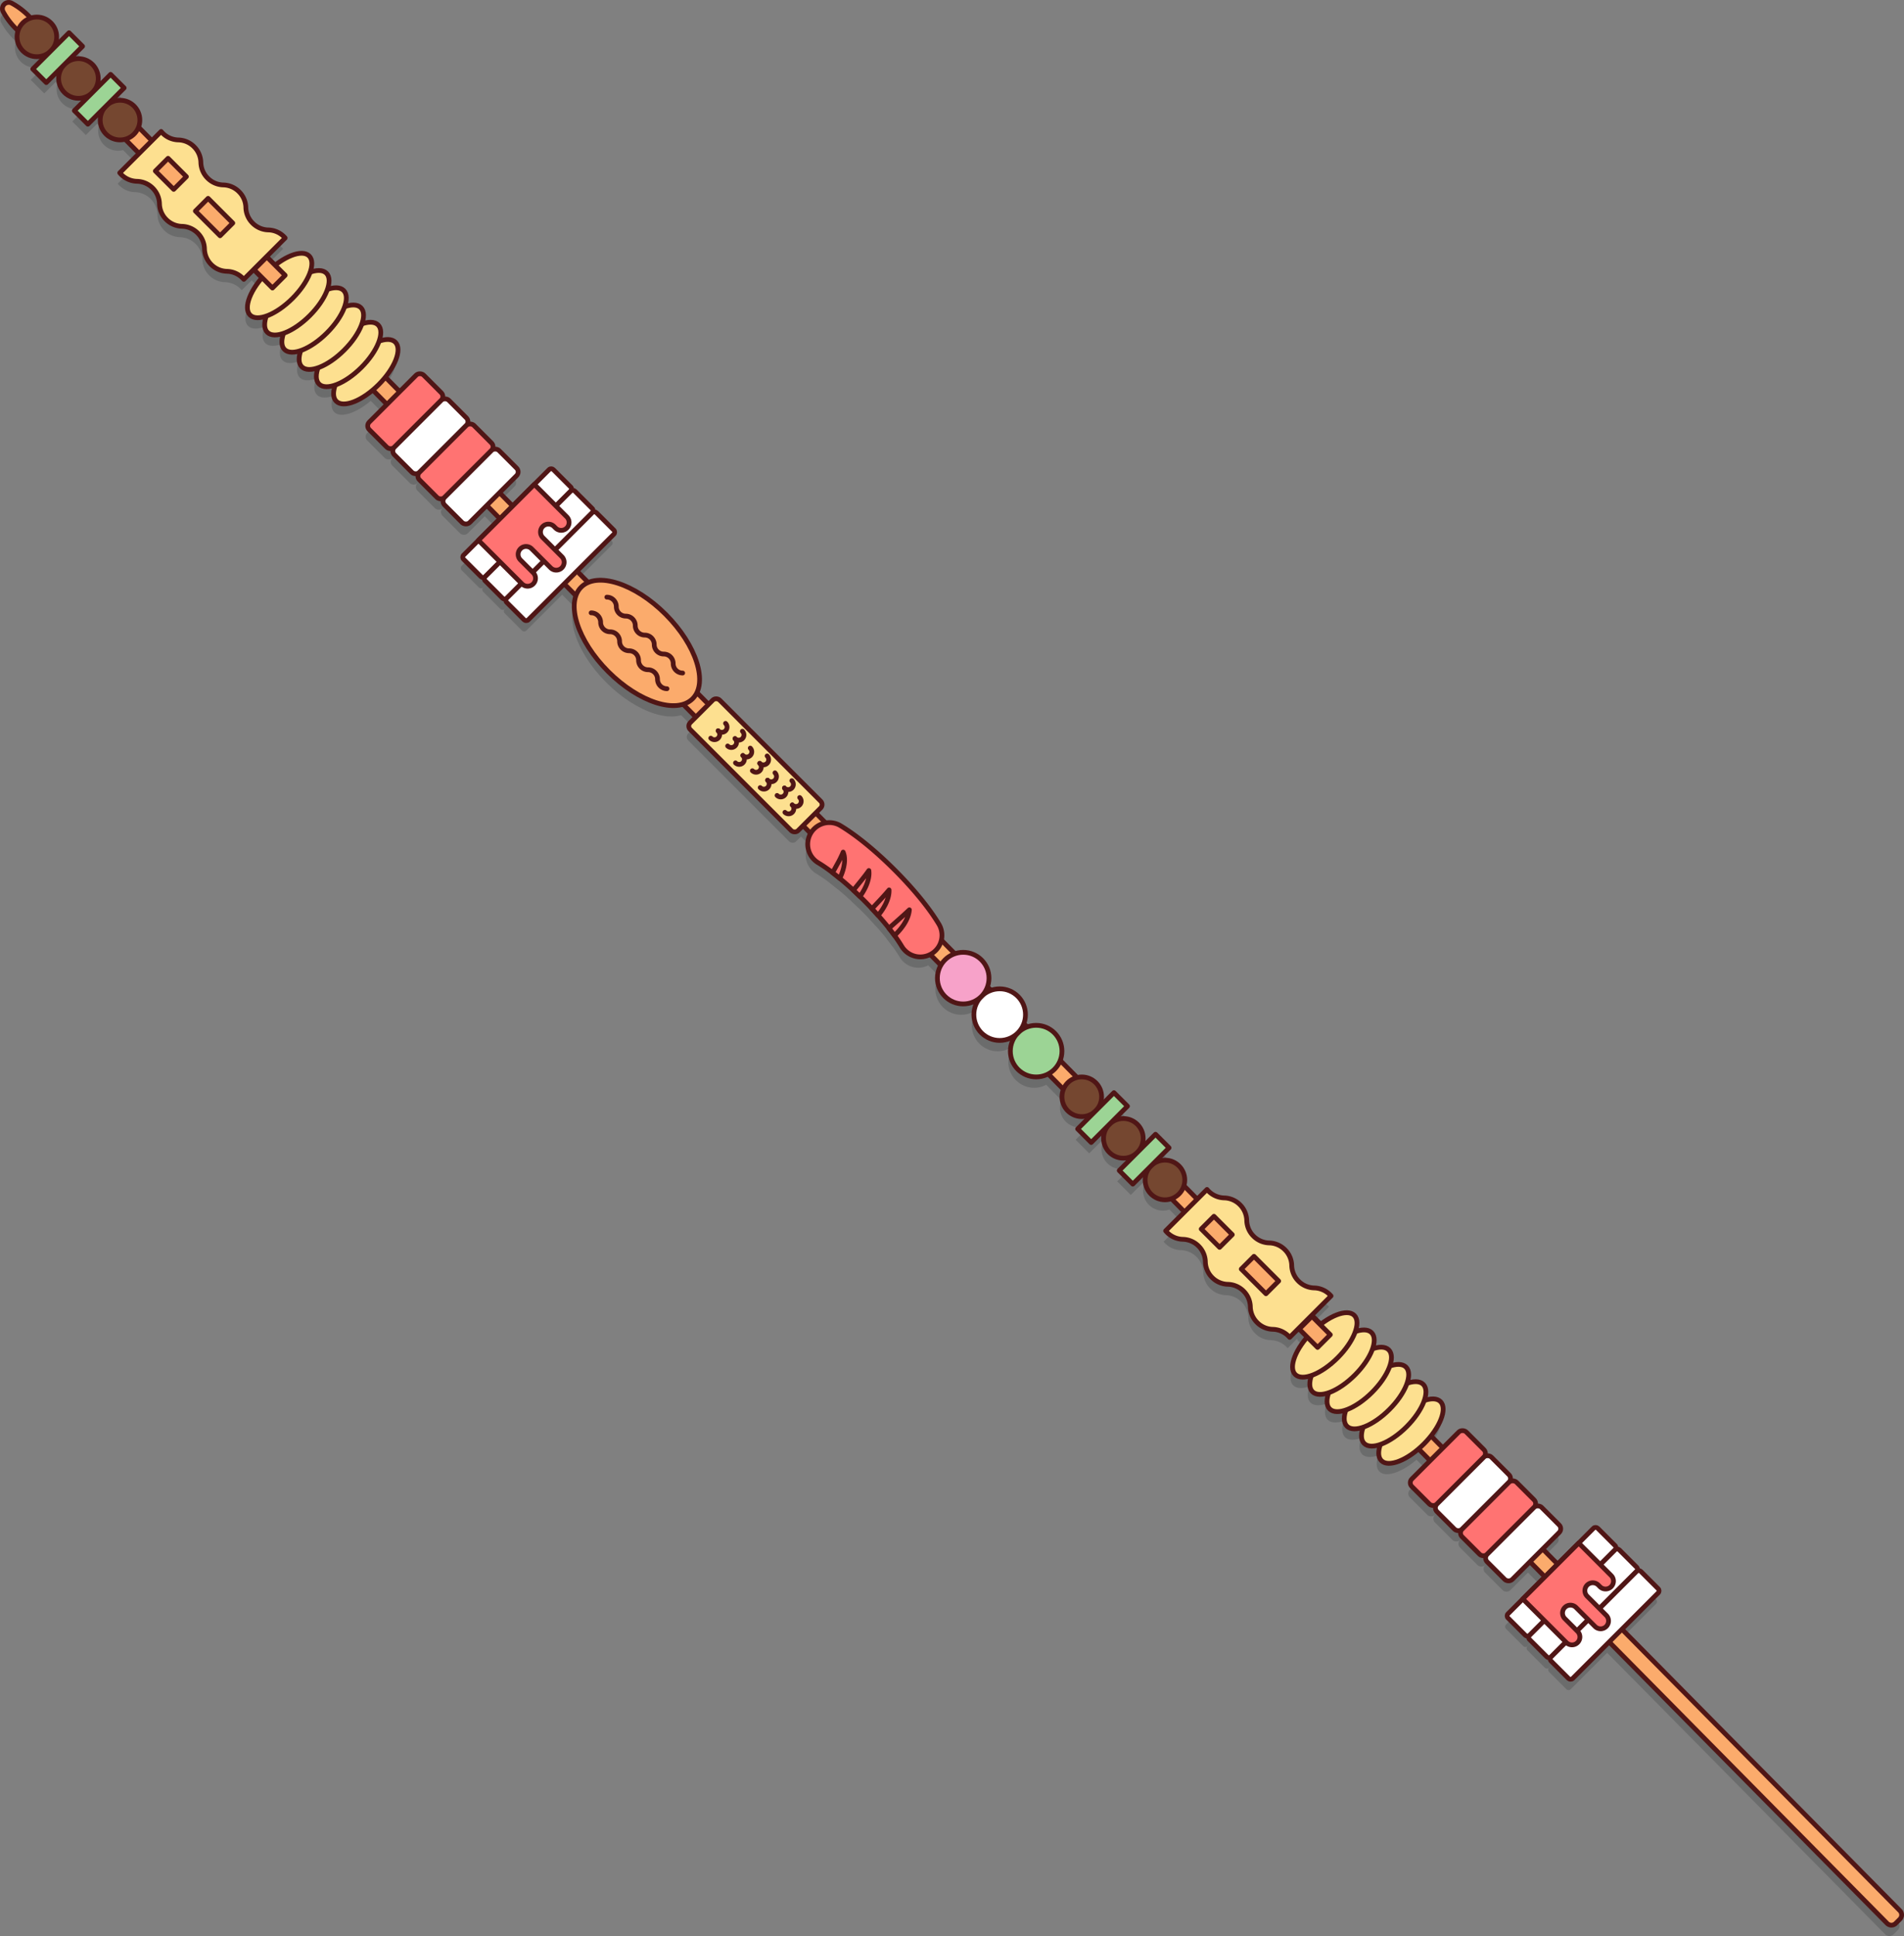 <svg xmlns="http://www.w3.org/2000/svg" width="2808.787" height="2854.849" viewBox="0 0 2808.787 2854.849">
  <rect x="0" y="0" width="2808.787" height="2854.849" fill="#808080" stroke="none"/>
  <g id="그룹_1272" data-name="그룹 1272" transform="translate(6524.397 12447.64)">
    <g id="그룹_1200" data-name="그룹 1200" transform="translate(-5711.51 -12782.896)" opacity="0.2">
      <path id="패스_1542" data-name="패스 1542" d="M1986.778,3181.363l-6.122,6.122a8.943,8.943,0,0,1-12.649,0L-793.09,392.825a105.1,105.1,0,0,1-18.123-24.309h0a9.285,9.285,0,0,1,12.585-12.586h0a105.2,105.2,0,0,1,24.309,18.123l2761.1,2794.659A8.943,8.943,0,0,1,1986.778,3181.363Z" transform="translate(0 0)" fill="#1b1d1f"/>
      <circle id="타원_361" data-name="타원 361" cx="29.241" cy="29.241" r="29.241" transform="translate(-790.751 376.393)" fill="#1b1d1f"/>
      <circle id="타원_362" data-name="타원 362" cx="29.241" cy="29.241" r="29.241" transform="translate(-668.051 499.093)" fill="#1b1d1f"/>
      <circle id="타원_363" data-name="타원 363" cx="29.241" cy="29.241" r="29.241" transform="translate(-729.401 437.743)" fill="#1b1d1f"/>
      <rect id="사각형_1294" data-name="사각형 1294" width="75.698" height="28.279" transform="translate(-767.596 453.074) rotate(-45)" fill="#1b1d1f"/>
      <rect id="사각형_1295" data-name="사각형 1295" width="75.698" height="28.279" transform="translate(-706.246 514.424) rotate(-45)" fill="#1b1d1f"/>
      <circle id="타원_364" data-name="타원 364" cx="29.241" cy="29.241" r="29.241" transform="translate(750.716 1939.325)" fill="#1b1d1f"/>
      <circle id="타원_365" data-name="타원 365" cx="29.241" cy="29.241" r="29.241" transform="translate(873.416 2062.025)" fill="#1b1d1f"/>
      <circle id="타원_366" data-name="타원 366" cx="29.241" cy="29.241" r="29.241" transform="translate(812.066 2000.675)" fill="#1b1d1f"/>
      <rect id="사각형_1296" data-name="사각형 1296" width="75.698" height="28.279" transform="translate(773.871 2016.006) rotate(-45)" fill="#1b1d1f"/>
      <rect id="사각형_1297" data-name="사각형 1297" width="75.698" height="28.279" transform="translate(835.221 2077.356) rotate(-45)" fill="#1b1d1f"/>
      <path id="패스_1543" data-name="패스 1543" d="M-760.79,472.51c.711.866,1.456,1.695,2.249,2.487a33.863,33.863,0,0,0,23.188,10,33.856,33.856,0,0,1,23.191,10,33.825,33.825,0,0,1,9.985,23.171,33.913,33.913,0,0,0,10,23.188,33.91,33.91,0,0,0,23.191,10.008,33.809,33.809,0,0,1,23.168,9.985,33.86,33.86,0,0,1,10.008,23.188,33.841,33.841,0,0,0,10,23.191,33.842,33.842,0,0,0,23.191,10,33.737,33.737,0,0,1,23.131,10.025q.876.876,1.695,1.812l61.032-61.032a33.808,33.808,0,0,0-24.829-11.834A33.725,33.725,0,0,1-564.769,546.7a33.727,33.727,0,0,1-10.008-23.188A33.812,33.812,0,0,0-584.8,500.346a33.8,33.8,0,0,0-23.151-10,33.792,33.792,0,0,1-23.188-10,33.765,33.765,0,0,1-10-23.191,33.831,33.831,0,0,0-10-23.151,33.85,33.85,0,0,0-23.171-10.025,33.721,33.721,0,0,1-23.191-10c-.789-.789-1.534-1.621-2.245-2.484Z" transform="translate(121.554 133.634)" fill="#1b1d1f"/>
      <rect id="사각형_1298" data-name="사각형 1298" width="26.547" height="51.551" transform="translate(-527.682 662.498) rotate(-45)" fill="#1b1d1f"/>
      <rect id="사각형_1299" data-name="사각형 1299" width="26.547" height="38.293" transform="translate(-586.726 603.454) rotate(-45)" fill="#1b1d1f"/>
      <path id="패스_1544" data-name="패스 1544" d="M-301.074,937.362c.712.863,1.457,1.7,2.245,2.484a33.865,33.865,0,0,0,23.191,10,33.856,33.856,0,0,1,23.191,10,33.854,33.854,0,0,1,9.985,23.171,33.884,33.884,0,0,0,10,23.188,33.912,33.912,0,0,0,23.191,10.008,33.817,33.817,0,0,1,23.168,9.985,33.858,33.858,0,0,1,10.008,23.188,33.842,33.842,0,0,0,10,23.191,33.833,33.833,0,0,0,23.188,10,33.74,33.74,0,0,1,23.134,10.025q.876.876,1.695,1.813l61.032-61.032a33.818,33.818,0,0,0-24.829-11.834,33.741,33.741,0,0,1-23.191-10.008,33.737,33.737,0,0,1-10-23.188,33.813,33.813,0,0,0-10.025-23.171,33.8,33.8,0,0,0-23.151-10,33.772,33.772,0,0,1-23.188-10,33.765,33.765,0,0,1-10-23.191,33.831,33.831,0,0,0-10-23.151,33.846,33.846,0,0,0-23.171-10.025,33.715,33.715,0,0,1-23.191-10c-.789-.789-1.537-1.621-2.245-2.484Z" transform="translate(1204.725 1228.899)" fill="#1b1d1f"/>
      <rect id="사각형_1300" data-name="사각형 1300" width="26.547" height="51.551" transform="translate(1015.204 2222.613) rotate(-45)" fill="#1b1d1f"/>
      <rect id="사각형_1301" data-name="사각형 1301" width="26.547" height="38.293" transform="translate(956.16 2163.568) rotate(-45)" fill="#1b1d1f"/>
      <ellipse id="타원_367" data-name="타원 367" cx="61.616" cy="26.864" rx="61.616" ry="26.864" transform="translate(-338.818 923.967) rotate(-45)" fill="#1b1d1f"/>
      <ellipse id="타원_368" data-name="타원 368" cx="61.616" cy="26.864" rx="61.616" ry="26.864" transform="translate(-364.242 898.543) rotate(-45)" fill="#1b1d1f"/>
      <ellipse id="타원_369" data-name="타원 369" cx="61.616" cy="26.864" rx="61.616" ry="26.864" transform="translate(-389.666 873.12) rotate(-45)" fill="#1b1d1f"/>
      <ellipse id="타원_370" data-name="타원 370" cx="61.616" cy="26.864" rx="61.616" ry="26.864" transform="translate(-415.09 847.696) rotate(-45)" fill="#1b1d1f"/>
      <ellipse id="타원_371" data-name="타원 371" cx="61.616" cy="26.864" rx="61.616" ry="26.864" transform="translate(-440.513 822.272) rotate(-45)" fill="#1b1d1f"/>
      <ellipse id="타원_372" data-name="타원 372" cx="61.616" cy="26.864" rx="61.616" ry="26.864" transform="translate(-465.937 796.848) rotate(-45)" fill="#1b1d1f"/>
      <rect id="사각형_1302" data-name="사각형 1302" width="26.547" height="38.293" transform="translate(-441.049 748.908) rotate(-45)" fill="#1b1d1f"/>
      <ellipse id="타원_373" data-name="타원 373" cx="61.616" cy="26.864" rx="61.616" ry="26.864" transform="translate(1202.973 2486.2) rotate(-45)" fill="#1b1d1f"/>
      <ellipse id="타원_374" data-name="타원 374" cx="61.616" cy="26.864" rx="61.616" ry="26.864" transform="translate(1177.549 2460.777) rotate(-45)" fill="#1b1d1f"/>
      <ellipse id="타원_375" data-name="타원 375" cx="61.616" cy="26.864" rx="61.616" ry="26.864" transform="translate(1152.126 2435.353) rotate(-45)" fill="#1b1d1f"/>
      <ellipse id="타원_376" data-name="타원 376" cx="61.616" cy="26.864" rx="61.616" ry="26.864" transform="translate(1126.702 2409.929) rotate(-45)" fill="#1b1d1f"/>
      <ellipse id="타원_377" data-name="타원 377" cx="61.616" cy="26.864" rx="61.616" ry="26.864" transform="translate(1101.278 2384.505) rotate(-45)" fill="#1b1d1f"/>
      <ellipse id="타원_378" data-name="타원 378" cx="61.616" cy="26.864" rx="61.616" ry="26.864" transform="translate(1075.854 2359.082) rotate(-45)" fill="#1b1d1f"/>
      <rect id="사각형_1303" data-name="사각형 1303" width="26.547" height="38.293" transform="translate(1100.743 2311.141) rotate(-45)" fill="#1b1d1f"/>
      <rect id="사각형_1304" data-name="사각형 1304" width="113.541" height="52.368" rx="7.802" transform="translate(-276.692 979.241) rotate(-45)" fill="#1b1d1f"/>
      <rect id="사각형_1305" data-name="사각형 1305" width="113.541" height="52.368" rx="7.802" transform="translate(-239.663 1016.271) rotate(-45)" fill="#1b1d1f"/>
      <rect id="사각형_1306" data-name="사각형 1306" width="113.541" height="52.368" rx="7.802" transform="translate(-202.633 1053.3) rotate(-45)" fill="#1b1d1f"/>
      <rect id="사각형_1307" data-name="사각형 1307" width="113.541" height="52.368" rx="7.802" transform="translate(-165.604 1090.33) rotate(-45)" fill="#1b1d1f"/>
      <rect id="사각형_1308" data-name="사각형 1308" width="113.541" height="52.368" rx="7.802" transform="translate(1261.343 2537.718) rotate(-45)" fill="#1b1d1f"/>
      <rect id="사각형_1309" data-name="사각형 1309" width="113.541" height="52.368" rx="7.802" transform="translate(1298.372 2574.748) rotate(-45)" fill="#1b1d1f"/>
      <rect id="사각형_1310" data-name="사각형 1310" width="113.541" height="52.368" rx="7.802" transform="translate(1335.402 2611.777) rotate(-45)" fill="#1b1d1f"/>
      <rect id="사각형_1311" data-name="사각형 1311" width="113.541" height="52.368" rx="7.802" transform="translate(1372.432 2648.807) rotate(-45)" fill="#1b1d1f"/>
      <rect id="사각형_1312" data-name="사각형 1312" width="187.103" height="44.959" rx="4.25" transform="translate(-135.017 1172.933) rotate(-45)" fill="#1b1d1f"/>
      <rect id="사각형_1313" data-name="사각형 1313" width="187.103" height="44.959" rx="4.25" transform="translate(-103.226 1204.723) rotate(-45)" fill="#1b1d1f"/>
      <rect id="사각형_1314" data-name="사각형 1314" width="187.103" height="44.959" rx="4.25" transform="translate(-71.436 1236.514) rotate(-45)" fill="#1b1d1f"/>
      <path id="패스_1545" data-name="패스 1545" d="M-603.124,648.985l64.3,64.3a11.66,11.66,0,0,0,16.486,0h0a11.66,11.66,0,0,0,0-16.486l-18.822-18.822a11.654,11.654,0,0,1,0-16.485h0a11.654,11.654,0,0,1,16.486,0l28.088,28.088a11.66,11.66,0,0,0,16.486,0h0a11.654,11.654,0,0,0,0-16.486L-508.188,645a11.659,11.659,0,0,1,0-16.485h0a11.653,11.653,0,0,1,16.485,0l2.39,2.39a11.659,11.659,0,0,0,16.485,0h0a11.657,11.657,0,0,0,0-16.489l-47.866-47.866Z" transform="translate(493.042 499.013)" fill="#1b1d1f"/>
      <ellipse id="타원_379" data-name="타원 379" cx="59.809" cy="116.295" rx="59.809" ry="116.295" transform="translate(-0.844 1259.386) rotate(-45)" fill="#1b1d1f"/>
      <path id="패스_1546" data-name="패스 1546" d="M-441.7,734.874h0a13.984,13.984,0,0,1-13.985-13.985h0A13.988,13.988,0,0,0-469.671,706.9h0a13.985,13.985,0,0,1-13.985-13.985h0a13.985,13.985,0,0,0-13.985-13.985h0a13.987,13.987,0,0,1-13.985-13.989h0a13.987,13.987,0,0,0-13.985-13.985h0A13.988,13.988,0,0,1-539.6,636.967h0a13.985,13.985,0,0,0-13.985-13.985h0" transform="translate(609.755 631.967)" fill="#1b1d1f"/>
      <path id="패스_1547" data-name="패스 1547" d="M-434.8,727.98h0a13.987,13.987,0,0,1-13.985-13.988h0a13.987,13.987,0,0,0-13.985-13.985h0a13.987,13.987,0,0,1-13.985-13.985h0a13.988,13.988,0,0,0-13.985-13.989h0a13.985,13.985,0,0,1-13.988-13.985h0a13.983,13.983,0,0,0-13.985-13.985h0a13.985,13.985,0,0,1-13.985-13.989h0A13.987,13.987,0,0,0-546.7,616.089h0" transform="translate(625.997 615.726)" fill="#1b1d1f"/>
      <rect id="사각형_1315" data-name="사각형 1315" width="61.375" height="225.015" rx="7.08" transform="translate(197.284 1422) rotate(-45)" fill="#1b1d1f"/>
      <g id="그룹_1198" data-name="그룹 1198" transform="translate(232.654 1417.958)">
        <path id="패스_1548" data-name="패스 1548" d="M-490.112,674.8a7.7,7.7,0,0,1,0,10.891,7.7,7.7,0,0,1-10.891,0" transform="translate(501.003 -663.904)" fill="#1b1d1f"/>
        <path id="패스_1549" data-name="패스 1549" d="M-486.867,671.552a7.7,7.7,0,0,1,0,10.894,7.7,7.7,0,0,1-10.891,0" transform="translate(508.649 -671.552)" fill="#1b1d1f"/>
        <path id="패스_1550" data-name="패스 1550" d="M-482.7,678.243a7.706,7.706,0,0,1,0,10.894,7.7,7.7,0,0,1-10.891,0" transform="translate(518.479 -655.787)" fill="#1b1d1f"/>
        <path id="패스_1551" data-name="패스 1551" d="M-479.45,675a7.7,7.7,0,0,1,0,10.891,7.7,7.7,0,0,1-10.891,0" transform="translate(526.124 -663.433)" fill="#1b1d1f"/>
        <path id="패스_1552" data-name="패스 1552" d="M-479.247,685.66a7.7,7.7,0,0,1,0,10.891,7.706,7.706,0,0,1-10.894,0" transform="translate(526.596 -638.311)" fill="#1b1d1f"/>
        <path id="패스_1553" data-name="패스 1553" d="M-476,682.415a7.7,7.7,0,0,1,0,10.891,7.7,7.7,0,0,1-10.891,0" transform="translate(534.244 -645.957)" fill="#1b1d1f"/>
        <path id="패스_1554" data-name="패스 1554" d="M-471.833,689.106a7.7,7.7,0,0,1,0,10.891,7.7,7.7,0,0,1-10.891,0" transform="translate(544.071 -630.192)" fill="#1b1d1f"/>
        <path id="패스_1555" data-name="패스 1555" d="M-468.585,685.86a7.706,7.706,0,0,1,0,10.894,7.706,7.706,0,0,1-10.894,0" transform="translate(551.717 -637.84)" fill="#1b1d1f"/>
        <path id="패스_1556" data-name="패스 1556" d="M-468.387,696.522a7.706,7.706,0,0,1,0,10.894,7.7,7.7,0,0,1-10.891,0" transform="translate(552.191 -612.718)" fill="#1b1d1f"/>
        <path id="패스_1557" data-name="패스 1557" d="M-465.142,693.277a7.7,7.7,0,0,1,0,10.891,7.7,7.7,0,0,1-10.891,0" transform="translate(559.837 -620.364)" fill="#1b1d1f"/>
        <path id="패스_1558" data-name="패스 1558" d="M-460.968,699.968a7.7,7.7,0,0,1,0,10.891,7.7,7.7,0,0,1-10.894,0" transform="translate(569.664 -604.599)" fill="#1b1d1f"/>
        <path id="패스_1559" data-name="패스 1559" d="M-457.725,696.723a7.7,7.7,0,0,1,0,10.891,7.7,7.7,0,0,1-10.891,0" transform="translate(577.312 -612.245)" fill="#1b1d1f"/>
        <path id="패스_1560" data-name="패스 1560" d="M-457.525,707.385a7.7,7.7,0,0,1,0,10.891,7.7,7.7,0,0,1-10.891,0" transform="translate(577.784 -587.123)" fill="#1b1d1f"/>
        <path id="패스_1561" data-name="패스 1561" d="M-454.277,704.14a7.7,7.7,0,0,1,0,10.891,7.706,7.706,0,0,1-10.894,0" transform="translate(585.429 -594.769)" fill="#1b1d1f"/>
      </g>
      <path id="패스_1562" data-name="패스 1562" d="M-330.2,784.963c27.883,27.886,51.071,56.246,65.261,79.884a31.885,31.885,0,0,1-4.769,38.942,32.406,32.406,0,0,1-6.148,4.819,31.9,31.9,0,0,1-43.761-10.917c-3.014-5.008-6.645-10.441-10.8-16.113-2.517-3.467-5.246-7.048-8.162-10.679-4.866-6.149-10.253-12.532-16.019-18.963q-4.38-4.878-8.995-9.8c-3.776-4.011-7.689-8.072-11.7-12.083-2.017-2.017-4.061-4.01-6.078-5.977-3.225-3.135-6.477-6.2-9.682-9.163-6.81-6.289-13.549-12.173-20.1-17.536q-5.371-4.451-10.558-8.38a227.03,227.03,0,0,0-21.218-14.616,31.918,31.918,0,0,1-10.918-43.761A31.9,31.9,0,0,1-410.085,719.7C-386.447,733.892-358.088,757.08-330.2,784.963Z" transform="translate(834.061 849.123)" fill="#1b1d1f"/>
      <path id="패스_1563" data-name="패스 1563" d="M-431.872,728.108c2.943,6.974,2.4,14.878.9,21.973a73.979,73.979,0,0,1-5.934,16.757q-5.371-4.451-10.558-8.38l6.571-11.981A157.545,157.545,0,0,0-431.872,728.108Z" transform="translate(859.811 879.662)" fill="#1b1d1f"/>
      <path id="패스_1564" data-name="패스 1564" d="M-415.47,736.2c1.044,7.783-1.114,15.542-4.034,22.5a84.007,84.007,0,0,1-9.139,15.784c-3.225-3.135-6.477-6.2-9.682-9.163l9.756-12.032C-424.18,747.85-419.884,742.51-415.47,736.2Z" transform="translate(881.335 898.721)" fill="#1b1d1f"/>
      <path id="패스_1565" data-name="패스 1565" d="M-404.943,744.739c.285,7.877-2.4,15.5-5.883,22.258a79.84,79.84,0,0,1-10.324,15.214q-4.38-4.878-8.995-9.8l10.679-11.441C-414.625,755.8-409.926,750.72-404.943,744.739Z" transform="translate(900.613 918.847)" fill="#1b1d1f"/>
      <path id="패스_1566" data-name="패스 1566" d="M-392.553,753.464c-.594,7.857-4.011,15.167-8.115,21.6a87.529,87.529,0,0,1-13.861,16.234c-2.517-3.467-5.246-7.048-8.162-10.679l13.975-12.411C-403.4,763.5-398.2,758.827-392.553,753.464Z" transform="translate(918.174 939.405)" fill="#1b1d1f"/>
      <circle id="타원_380" data-name="타원 380" cx="38.056" cy="38.056" r="38.056" transform="translate(674.603 1863.212)" fill="#1b1d1f"/>
      <circle id="타원_381" data-name="타원 381" cx="38.056" cy="38.056" r="38.056" transform="translate(620.783 1809.392)" fill="#1b1d1f"/>
      <circle id="타원_382" data-name="타원 382" cx="38.056" cy="38.056" r="38.056" transform="translate(566.963 1755.572)" fill="#1b1d1f"/>
      <rect id="사각형_1316" data-name="사각형 1316" width="187.103" height="44.959" rx="4.25" transform="translate(1405.655 2734.047) rotate(-45)" fill="#1b1d1f"/>
      <rect id="사각형_1317" data-name="사각형 1317" width="187.103" height="44.959" rx="4.25" transform="translate(1437.446 2765.837) rotate(-45)" fill="#1b1d1f"/>
      <rect id="사각형_1318" data-name="사각형 1318" width="187.103" height="44.959" rx="4.25" transform="translate(1469.237 2797.628) rotate(-45)" fill="#1b1d1f"/>
      <path id="패스_1567" data-name="패스 1567" d="M-144.068,1114.132l64.3,64.3a11.66,11.66,0,0,0,16.486,0h0a11.66,11.66,0,0,0,0-16.486L-82.1,1143.123a11.659,11.659,0,0,1,0-16.485h0a11.653,11.653,0,0,1,16.486,0l28.088,28.088a11.659,11.659,0,0,0,16.486,0h0a11.654,11.654,0,0,0,0-16.486l-28.088-28.087a11.66,11.66,0,0,1,0-16.486h0a11.654,11.654,0,0,1,16.486,0l2.39,2.386a11.653,11.653,0,0,0,16.486,0h0a11.653,11.653,0,0,0,0-16.486L-61.637,1031.7Z" transform="translate(1574.658 1594.98)" fill="#1b1d1f"/>
    </g>
    <g id="그룹_1199" data-name="그룹 1199" transform="translate(-5708.51 -12798.896)">
      <path id="패스_1542-2" data-name="패스 1542" d="M1986.778,3181.363l-6.122,6.122a8.943,8.943,0,0,1-12.649,0L-793.09,392.825a105.1,105.1,0,0,1-18.123-24.309h0a9.285,9.285,0,0,1,12.585-12.586h0a105.2,105.2,0,0,1,24.309,18.123l2761.1,2794.659A8.943,8.943,0,0,1,1986.778,3181.363Z" transform="translate(0 0)" fill="#fbab6c" stroke="#501616" stroke-linecap="round" stroke-linejoin="round" stroke-width="7"/>
      <circle id="타원_361-2" data-name="타원 361" cx="29.241" cy="29.241" r="29.241" transform="translate(-790.751 376.393)" fill="#754730" stroke="#501616" stroke-linecap="round" stroke-linejoin="round" stroke-width="7"/>
      <circle id="타원_362-2" data-name="타원 362" cx="29.241" cy="29.241" r="29.241" transform="translate(-668.051 499.093)" fill="#754730" stroke="#501616" stroke-linecap="round" stroke-linejoin="round" stroke-width="7"/>
      <circle id="타원_363-2" data-name="타원 363" cx="29.241" cy="29.241" r="29.241" transform="translate(-729.401 437.743)" fill="#754730" stroke="#501616" stroke-linecap="round" stroke-linejoin="round" stroke-width="7"/>
      <rect id="사각형_1294-2" data-name="사각형 1294" width="75.698" height="28.279" transform="translate(-767.596 453.074) rotate(-45)" fill="#9cd495" stroke="#501616" stroke-linecap="round" stroke-linejoin="round" stroke-width="7"/>
      <rect id="사각형_1295-2" data-name="사각형 1295" width="75.698" height="28.279" transform="translate(-706.246 514.424) rotate(-45)" fill="#9cd495" stroke="#501616" stroke-linecap="round" stroke-linejoin="round" stroke-width="7"/>
      <circle id="타원_364-2" data-name="타원 364" cx="29.241" cy="29.241" r="29.241" transform="translate(750.716 1939.325)" fill="#754730" stroke="#501616" stroke-linecap="round" stroke-linejoin="round" stroke-width="7"/>
      <circle id="타원_365-2" data-name="타원 365" cx="29.241" cy="29.241" r="29.241" transform="translate(873.416 2062.025)" fill="#754730" stroke="#501616" stroke-linecap="round" stroke-linejoin="round" stroke-width="7"/>
      <circle id="타원_366-2" data-name="타원 366" cx="29.241" cy="29.241" r="29.241" transform="translate(812.066 2000.675)" fill="#754730" stroke="#501616" stroke-linecap="round" stroke-linejoin="round" stroke-width="7"/>
      <rect id="사각형_1296-2" data-name="사각형 1296" width="75.698" height="28.279" transform="translate(773.871 2016.006) rotate(-45)" fill="#9cd495" stroke="#501616" stroke-linecap="round" stroke-linejoin="round" stroke-width="7"/>
      <rect id="사각형_1297-2" data-name="사각형 1297" width="75.698" height="28.279" transform="translate(835.221 2077.356) rotate(-45)" fill="#9cd495" stroke="#501616" stroke-linecap="round" stroke-linejoin="round" stroke-width="7"/>
      <path id="패스_1543-2" data-name="패스 1543" d="M-760.79,472.51c.711.866,1.456,1.695,2.249,2.487a33.863,33.863,0,0,0,23.188,10,33.856,33.856,0,0,1,23.191,10,33.825,33.825,0,0,1,9.985,23.171,33.913,33.913,0,0,0,10,23.188,33.91,33.91,0,0,0,23.191,10.008,33.809,33.809,0,0,1,23.168,9.985,33.86,33.86,0,0,1,10.008,23.188,33.841,33.841,0,0,0,10,23.191,33.842,33.842,0,0,0,23.191,10,33.737,33.737,0,0,1,23.131,10.025q.876.876,1.695,1.812l61.032-61.032a33.808,33.808,0,0,0-24.829-11.834A33.725,33.725,0,0,1-564.769,546.7a33.727,33.727,0,0,1-10.008-23.188A33.812,33.812,0,0,0-584.8,500.346a33.8,33.8,0,0,0-23.151-10,33.792,33.792,0,0,1-23.188-10,33.765,33.765,0,0,1-10-23.191,33.831,33.831,0,0,0-10-23.151,33.85,33.85,0,0,0-23.171-10.025,33.721,33.721,0,0,1-23.191-10c-.789-.789-1.534-1.621-2.245-2.484Z" transform="translate(121.554 133.634)" fill="#fde090" stroke="#501616" stroke-linecap="round" stroke-linejoin="round" stroke-width="7"/>
      <rect id="사각형_1298-2" data-name="사각형 1298" width="26.547" height="51.551" transform="translate(-527.682 662.498) rotate(-45)" fill="#fbab6c" stroke="#501616" stroke-linecap="round" stroke-linejoin="round" stroke-width="7"/>
      <rect id="사각형_1299-2" data-name="사각형 1299" width="26.547" height="38.293" transform="translate(-586.726 603.454) rotate(-45)" fill="#fbab6c" stroke="#501616" stroke-linecap="round" stroke-linejoin="round" stroke-width="7"/>
      <path id="패스_1544-2" data-name="패스 1544" d="M-301.074,937.362c.712.863,1.457,1.7,2.245,2.484a33.865,33.865,0,0,0,23.191,10,33.856,33.856,0,0,1,23.191,10,33.854,33.854,0,0,1,9.985,23.171,33.884,33.884,0,0,0,10,23.188,33.912,33.912,0,0,0,23.191,10.008,33.817,33.817,0,0,1,23.168,9.985,33.858,33.858,0,0,1,10.008,23.188,33.842,33.842,0,0,0,10,23.191,33.833,33.833,0,0,0,23.188,10,33.74,33.74,0,0,1,23.134,10.025q.876.876,1.695,1.813l61.032-61.032a33.818,33.818,0,0,0-24.829-11.834,33.741,33.741,0,0,1-23.191-10.008,33.737,33.737,0,0,1-10-23.188,33.813,33.813,0,0,0-10.025-23.171,33.8,33.8,0,0,0-23.151-10,33.772,33.772,0,0,1-23.188-10,33.765,33.765,0,0,1-10-23.191,33.831,33.831,0,0,0-10-23.151,33.846,33.846,0,0,0-23.171-10.025,33.715,33.715,0,0,1-23.191-10c-.789-.789-1.537-1.621-2.245-2.484Z" transform="translate(1204.725 1228.899)" fill="#fde090" stroke="#501616" stroke-linecap="round" stroke-linejoin="round" stroke-width="7"/>
      <rect id="사각형_1300-2" data-name="사각형 1300" width="26.547" height="51.551" transform="translate(1015.204 2222.613) rotate(-45)" fill="#fbab6c" stroke="#501616" stroke-linecap="round" stroke-linejoin="round" stroke-width="7"/>
      <rect id="사각형_1301-2" data-name="사각형 1301" width="26.547" height="38.293" transform="translate(956.16 2163.568) rotate(-45)" fill="#fbab6c" stroke="#501616" stroke-linecap="round" stroke-linejoin="round" stroke-width="7"/>
      <ellipse id="타원_367-2" data-name="타원 367" cx="61.616" cy="26.864" rx="61.616" ry="26.864" transform="translate(-338.818 923.967) rotate(-45)" fill="#fde090" stroke="#501616" stroke-linecap="round" stroke-linejoin="round" stroke-width="7"/>
      <ellipse id="타원_368-2" data-name="타원 368" cx="61.616" cy="26.864" rx="61.616" ry="26.864" transform="translate(-364.242 898.543) rotate(-45)" fill="#fde090" stroke="#501616" stroke-linecap="round" stroke-linejoin="round" stroke-width="7"/>
      <ellipse id="타원_369-2" data-name="타원 369" cx="61.616" cy="26.864" rx="61.616" ry="26.864" transform="translate(-389.666 873.12) rotate(-45)" fill="#fde090" stroke="#501616" stroke-linecap="round" stroke-linejoin="round" stroke-width="7"/>
      <ellipse id="타원_370-2" data-name="타원 370" cx="61.616" cy="26.864" rx="61.616" ry="26.864" transform="translate(-415.09 847.696) rotate(-45)" fill="#fde090" stroke="#501616" stroke-linecap="round" stroke-linejoin="round" stroke-width="7"/>
      <ellipse id="타원_371-2" data-name="타원 371" cx="61.616" cy="26.864" rx="61.616" ry="26.864" transform="translate(-440.513 822.272) rotate(-45)" fill="#fde090" stroke="#501616" stroke-linecap="round" stroke-linejoin="round" stroke-width="7"/>
      <ellipse id="타원_372-2" data-name="타원 372" cx="61.616" cy="26.864" rx="61.616" ry="26.864" transform="translate(-465.937 796.848) rotate(-45)" fill="#fde090" stroke="#501616" stroke-linecap="round" stroke-linejoin="round" stroke-width="7"/>
      <rect id="사각형_1302-2" data-name="사각형 1302" width="26.547" height="38.293" transform="translate(-441.049 748.908) rotate(-45)" fill="#fbab6c" stroke="#501616" stroke-linecap="round" stroke-linejoin="round" stroke-width="7"/>
      <ellipse id="타원_373-2" data-name="타원 373" cx="61.616" cy="26.864" rx="61.616" ry="26.864" transform="translate(1202.973 2486.2) rotate(-45)" fill="#fde090" stroke="#501616" stroke-linecap="round" stroke-linejoin="round" stroke-width="7"/>
      <ellipse id="타원_374-2" data-name="타원 374" cx="61.616" cy="26.864" rx="61.616" ry="26.864" transform="translate(1177.549 2460.777) rotate(-45)" fill="#fde090" stroke="#501616" stroke-linecap="round" stroke-linejoin="round" stroke-width="7"/>
      <ellipse id="타원_375-2" data-name="타원 375" cx="61.616" cy="26.864" rx="61.616" ry="26.864" transform="translate(1152.126 2435.353) rotate(-45)" fill="#fde090" stroke="#501616" stroke-linecap="round" stroke-linejoin="round" stroke-width="7"/>
      <ellipse id="타원_376-2" data-name="타원 376" cx="61.616" cy="26.864" rx="61.616" ry="26.864" transform="translate(1126.702 2409.929) rotate(-45)" fill="#fde090" stroke="#501616" stroke-linecap="round" stroke-linejoin="round" stroke-width="7"/>
      <ellipse id="타원_377-2" data-name="타원 377" cx="61.616" cy="26.864" rx="61.616" ry="26.864" transform="translate(1101.278 2384.505) rotate(-45)" fill="#fde090" stroke="#501616" stroke-linecap="round" stroke-linejoin="round" stroke-width="7"/>
      <ellipse id="타원_378-2" data-name="타원 378" cx="61.616" cy="26.864" rx="61.616" ry="26.864" transform="translate(1075.854 2359.082) rotate(-45)" fill="#fde090" stroke="#501616" stroke-linecap="round" stroke-linejoin="round" stroke-width="7"/>
      <rect id="사각형_1303-2" data-name="사각형 1303" width="26.547" height="38.293" transform="translate(1100.743 2311.141) rotate(-45)" fill="#fbab6c" stroke="#501616" stroke-linecap="round" stroke-linejoin="round" stroke-width="7"/>
      <rect id="사각형_1304-2" data-name="사각형 1304" width="113.541" height="52.368" rx="7.802" transform="translate(-276.692 979.241) rotate(-45)" fill="#ff7372" stroke="#501616" stroke-linecap="round" stroke-linejoin="round" stroke-width="7"/>
      <rect id="사각형_1305-2" data-name="사각형 1305" width="113.541" height="52.368" rx="7.802" transform="translate(-239.663 1016.271) rotate(-45)" fill="#fff" stroke="#501616" stroke-linecap="round" stroke-linejoin="round" stroke-width="7"/>
      <rect id="사각형_1306-2" data-name="사각형 1306" width="113.541" height="52.368" rx="7.802" transform="translate(-202.633 1053.3) rotate(-45)" fill="#ff7372" stroke="#501616" stroke-linecap="round" stroke-linejoin="round" stroke-width="7"/>
      <rect id="사각형_1307-2" data-name="사각형 1307" width="113.541" height="52.368" rx="7.802" transform="translate(-165.604 1090.33) rotate(-45)" fill="#fff" stroke="#501616" stroke-linecap="round" stroke-linejoin="round" stroke-width="7"/>
      <rect id="사각형_1308-2" data-name="사각형 1308" width="113.541" height="52.368" rx="7.802" transform="translate(1261.343 2537.718) rotate(-45)" fill="#ff7372" stroke="#501616" stroke-linecap="round" stroke-linejoin="round" stroke-width="7"/>
      <rect id="사각형_1309-2" data-name="사각형 1309" width="113.541" height="52.368" rx="7.802" transform="translate(1298.372 2574.748) rotate(-45)" fill="#fff" stroke="#501616" stroke-linecap="round" stroke-linejoin="round" stroke-width="7"/>
      <rect id="사각형_1310-2" data-name="사각형 1310" width="113.541" height="52.368" rx="7.802" transform="translate(1335.402 2611.777) rotate(-45)" fill="#ff7372" stroke="#501616" stroke-linecap="round" stroke-linejoin="round" stroke-width="7"/>
      <rect id="사각형_1311-2" data-name="사각형 1311" width="113.541" height="52.368" rx="7.802" transform="translate(1372.432 2648.807) rotate(-45)" fill="#fff" stroke="#501616" stroke-linecap="round" stroke-linejoin="round" stroke-width="7"/>
      <rect id="사각형_1312-2" data-name="사각형 1312" width="187.103" height="44.959" rx="4.25" transform="translate(-135.017 1172.933) rotate(-45)" fill="#fff" stroke="#501616" stroke-linecap="round" stroke-linejoin="round" stroke-width="7"/>
      <rect id="사각형_1313-2" data-name="사각형 1313" width="187.103" height="44.959" rx="4.25" transform="translate(-103.226 1204.723) rotate(-45)" fill="#fff" stroke="#501616" stroke-linecap="round" stroke-linejoin="round" stroke-width="7"/>
      <rect id="사각형_1314-2" data-name="사각형 1314" width="187.103" height="44.959" rx="4.25" transform="translate(-71.436 1236.514) rotate(-45)" fill="#fff" stroke="#501616" stroke-linecap="round" stroke-linejoin="round" stroke-width="7"/>
      <path id="패스_1545-2" data-name="패스 1545" d="M-603.124,648.985l64.3,64.3a11.66,11.66,0,0,0,16.486,0h0a11.66,11.66,0,0,0,0-16.486l-18.822-18.822a11.654,11.654,0,0,1,0-16.485h0a11.654,11.654,0,0,1,16.486,0l28.088,28.088a11.66,11.66,0,0,0,16.486,0h0a11.654,11.654,0,0,0,0-16.486L-508.188,645a11.659,11.659,0,0,1,0-16.485h0a11.653,11.653,0,0,1,16.485,0l2.39,2.39a11.659,11.659,0,0,0,16.485,0h0a11.657,11.657,0,0,0,0-16.489l-47.866-47.866Z" transform="translate(493.042 499.013)" fill="#ff7372" stroke="#501616" stroke-linecap="round" stroke-linejoin="round" stroke-width="7"/>
      <ellipse id="타원_379-2" data-name="타원 379" cx="59.809" cy="116.295" rx="59.809" ry="116.295" transform="translate(-0.844 1259.386) rotate(-45)" fill="#fbab6c" stroke="#501616" stroke-linecap="round" stroke-linejoin="round" stroke-width="7"/>
      <path id="패스_1546-2" data-name="패스 1546" d="M-441.7,734.874h0a13.984,13.984,0,0,1-13.985-13.985h0A13.988,13.988,0,0,0-469.671,706.9h0a13.985,13.985,0,0,1-13.985-13.985h0a13.985,13.985,0,0,0-13.985-13.985h0a13.987,13.987,0,0,1-13.985-13.989h0a13.987,13.987,0,0,0-13.985-13.985h0A13.988,13.988,0,0,1-539.6,636.967h0a13.985,13.985,0,0,0-13.985-13.985h0" transform="translate(609.755 631.967)" fill="none" stroke="#501616" stroke-linecap="round" stroke-linejoin="round" stroke-width="7"/>
      <path id="패스_1547-2" data-name="패스 1547" d="M-434.8,727.98h0a13.987,13.987,0,0,1-13.985-13.988h0a13.987,13.987,0,0,0-13.985-13.985h0a13.987,13.987,0,0,1-13.985-13.985h0a13.988,13.988,0,0,0-13.985-13.989h0a13.985,13.985,0,0,1-13.988-13.985h0a13.983,13.983,0,0,0-13.985-13.985h0a13.985,13.985,0,0,1-13.985-13.989h0A13.987,13.987,0,0,0-546.7,616.089h0" transform="translate(625.997 615.726)" fill="none" stroke="#501616" stroke-linecap="round" stroke-linejoin="round" stroke-width="7"/>
      <rect id="사각형_1315-2" data-name="사각형 1315" width="61.375" height="225.015" rx="7.08" transform="translate(197.284 1422) rotate(-45)" fill="#fde090" stroke="#501616" stroke-linecap="round" stroke-linejoin="round" stroke-width="7"/>
      <g id="그룹_1198-2" data-name="그룹 1198" transform="translate(232.654 1417.958)">
        <path id="패스_1548-2" data-name="패스 1548" d="M-490.112,674.8a7.7,7.7,0,0,1,0,10.891,7.7,7.7,0,0,1-10.891,0" transform="translate(501.003 -663.904)" fill="#fde090" stroke="#501616" stroke-linecap="round" stroke-linejoin="round" stroke-width="7"/>
        <path id="패스_1549-2" data-name="패스 1549" d="M-486.867,671.552a7.7,7.7,0,0,1,0,10.894,7.7,7.7,0,0,1-10.891,0" transform="translate(508.649 -671.552)" fill="#fde090" stroke="#501616" stroke-linecap="round" stroke-linejoin="round" stroke-width="7"/>
        <path id="패스_1550-2" data-name="패스 1550" d="M-482.7,678.243a7.706,7.706,0,0,1,0,10.894,7.7,7.7,0,0,1-10.891,0" transform="translate(518.479 -655.787)" fill="#fde090" stroke="#501616" stroke-linecap="round" stroke-linejoin="round" stroke-width="7"/>
        <path id="패스_1551-2" data-name="패스 1551" d="M-479.45,675a7.7,7.7,0,0,1,0,10.891,7.7,7.7,0,0,1-10.891,0" transform="translate(526.124 -663.433)" fill="#fde090" stroke="#501616" stroke-linecap="round" stroke-linejoin="round" stroke-width="7"/>
        <path id="패스_1552-2" data-name="패스 1552" d="M-479.247,685.66a7.7,7.7,0,0,1,0,10.891,7.706,7.706,0,0,1-10.894,0" transform="translate(526.596 -638.311)" fill="#fde090" stroke="#501616" stroke-linecap="round" stroke-linejoin="round" stroke-width="7"/>
        <path id="패스_1553-2" data-name="패스 1553" d="M-476,682.415a7.7,7.7,0,0,1,0,10.891,7.7,7.7,0,0,1-10.891,0" transform="translate(534.244 -645.957)" fill="#fde090" stroke="#501616" stroke-linecap="round" stroke-linejoin="round" stroke-width="7"/>
        <path id="패스_1554-2" data-name="패스 1554" d="M-471.833,689.106a7.7,7.7,0,0,1,0,10.891,7.7,7.7,0,0,1-10.891,0" transform="translate(544.071 -630.192)" fill="#fde090" stroke="#501616" stroke-linecap="round" stroke-linejoin="round" stroke-width="7"/>
        <path id="패스_1555-2" data-name="패스 1555" d="M-468.585,685.86a7.706,7.706,0,0,1,0,10.894,7.706,7.706,0,0,1-10.894,0" transform="translate(551.717 -637.84)" fill="#fde090" stroke="#501616" stroke-linecap="round" stroke-linejoin="round" stroke-width="7"/>
        <path id="패스_1556-2" data-name="패스 1556" d="M-468.387,696.522a7.706,7.706,0,0,1,0,10.894,7.7,7.7,0,0,1-10.891,0" transform="translate(552.191 -612.718)" fill="#fde090" stroke="#501616" stroke-linecap="round" stroke-linejoin="round" stroke-width="7"/>
        <path id="패스_1557-2" data-name="패스 1557" d="M-465.142,693.277a7.7,7.7,0,0,1,0,10.891,7.7,7.7,0,0,1-10.891,0" transform="translate(559.837 -620.364)" fill="#fde090" stroke="#501616" stroke-linecap="round" stroke-linejoin="round" stroke-width="7"/>
        <path id="패스_1558-2" data-name="패스 1558" d="M-460.968,699.968a7.7,7.7,0,0,1,0,10.891,7.7,7.7,0,0,1-10.894,0" transform="translate(569.664 -604.599)" fill="#fde090" stroke="#501616" stroke-linecap="round" stroke-linejoin="round" stroke-width="7"/>
        <path id="패스_1559-2" data-name="패스 1559" d="M-457.725,696.723a7.7,7.7,0,0,1,0,10.891,7.7,7.7,0,0,1-10.891,0" transform="translate(577.312 -612.245)" fill="#fde090" stroke="#501616" stroke-linecap="round" stroke-linejoin="round" stroke-width="7"/>
        <path id="패스_1560-2" data-name="패스 1560" d="M-457.525,707.385a7.7,7.7,0,0,1,0,10.891,7.7,7.7,0,0,1-10.891,0" transform="translate(577.784 -587.123)" fill="#fde090" stroke="#501616" stroke-linecap="round" stroke-linejoin="round" stroke-width="7"/>
        <path id="패스_1561-2" data-name="패스 1561" d="M-454.277,704.14a7.7,7.7,0,0,1,0,10.891,7.706,7.706,0,0,1-10.894,0" transform="translate(585.429 -594.769)" fill="#fde090" stroke="#501616" stroke-linecap="round" stroke-linejoin="round" stroke-width="7"/>
      </g>
      <path id="패스_1562-2" data-name="패스 1562" d="M-330.2,784.963c27.883,27.886,51.071,56.246,65.261,79.884a31.885,31.885,0,0,1-4.769,38.942,32.406,32.406,0,0,1-6.148,4.819,31.9,31.9,0,0,1-43.761-10.917c-3.014-5.008-6.645-10.441-10.8-16.113-2.517-3.467-5.246-7.048-8.162-10.679-4.866-6.149-10.253-12.532-16.019-18.963q-4.38-4.878-8.995-9.8c-3.776-4.011-7.689-8.072-11.7-12.083-2.017-2.017-4.061-4.01-6.078-5.977-3.225-3.135-6.477-6.2-9.682-9.163-6.81-6.289-13.549-12.173-20.1-17.536q-5.371-4.451-10.558-8.38a227.03,227.03,0,0,0-21.218-14.616,31.918,31.918,0,0,1-10.918-43.761A31.9,31.9,0,0,1-410.085,719.7C-386.447,733.892-358.088,757.08-330.2,784.963Z" transform="translate(834.061 849.123)" fill="#ff7372" stroke="#501616" stroke-linecap="round" stroke-linejoin="round" stroke-width="7"/>
      <path id="패스_1563-2" data-name="패스 1563" d="M-431.872,728.108c2.943,6.974,2.4,14.878.9,21.973a73.979,73.979,0,0,1-5.934,16.757q-5.371-4.451-10.558-8.38l6.571-11.981A157.545,157.545,0,0,0-431.872,728.108Z" transform="translate(859.811 879.662)" fill="#ff7372" stroke="#501616" stroke-linecap="round" stroke-linejoin="round" stroke-width="7"/>
      <path id="패스_1564-2" data-name="패스 1564" d="M-415.47,736.2c1.044,7.783-1.114,15.542-4.034,22.5a84.007,84.007,0,0,1-9.139,15.784c-3.225-3.135-6.477-6.2-9.682-9.163l9.756-12.032C-424.18,747.85-419.884,742.51-415.47,736.2Z" transform="translate(881.335 898.721)" fill="#ff7372" stroke="#501616" stroke-linecap="round" stroke-linejoin="round" stroke-width="7"/>
      <path id="패스_1565-2" data-name="패스 1565" d="M-404.943,744.739c.285,7.877-2.4,15.5-5.883,22.258a79.84,79.84,0,0,1-10.324,15.214q-4.38-4.878-8.995-9.8l10.679-11.441C-414.625,755.8-409.926,750.72-404.943,744.739Z" transform="translate(900.613 918.847)" fill="#ff7372" stroke="#501616" stroke-linecap="round" stroke-linejoin="round" stroke-width="7"/>
      <path id="패스_1566-2" data-name="패스 1566" d="M-392.553,753.464c-.594,7.857-4.011,15.167-8.115,21.6a87.529,87.529,0,0,1-13.861,16.234c-2.517-3.467-5.246-7.048-8.162-10.679l13.975-12.411C-403.4,763.5-398.2,758.827-392.553,753.464Z" transform="translate(918.174 939.405)" fill="#ff7372" stroke="#501616" stroke-linecap="round" stroke-linejoin="round" stroke-width="7"/>
      <circle id="타원_380-2" data-name="타원 380" cx="38.056" cy="38.056" r="38.056" transform="translate(674.603 1863.212)" fill="#9cd495" stroke="#501616" stroke-linecap="round" stroke-linejoin="round" stroke-width="7"/>
      <circle id="타원_381-2" data-name="타원 381" cx="38.056" cy="38.056" r="38.056" transform="translate(620.783 1809.392)" fill="#fff" stroke="#501616" stroke-linecap="round" stroke-linejoin="round" stroke-width="7"/>
      <circle id="타원_382-2" data-name="타원 382" cx="38.056" cy="38.056" r="38.056" transform="translate(566.963 1755.572)" fill="#f7a2c9" stroke="#501616" stroke-linecap="round" stroke-linejoin="round" stroke-width="7"/>
      <rect id="사각형_1316-2" data-name="사각형 1316" width="187.103" height="44.959" rx="4.25" transform="translate(1405.655 2734.047) rotate(-45)" fill="#fff" stroke="#501616" stroke-linecap="round" stroke-linejoin="round" stroke-width="7"/>
      <rect id="사각형_1317-2" data-name="사각형 1317" width="187.103" height="44.959" rx="4.25" transform="translate(1437.446 2765.837) rotate(-45)" fill="#fff" stroke="#501616" stroke-linecap="round" stroke-linejoin="round" stroke-width="7"/>
      <rect id="사각형_1318-2" data-name="사각형 1318" width="187.103" height="44.959" rx="4.25" transform="translate(1469.237 2797.628) rotate(-45)" fill="#fff" stroke="#501616" stroke-linecap="round" stroke-linejoin="round" stroke-width="7"/>
      <path id="패스_1567-2" data-name="패스 1567" d="M-144.068,1114.132l64.3,64.3a11.66,11.66,0,0,0,16.486,0h0a11.66,11.66,0,0,0,0-16.486L-82.1,1143.123a11.659,11.659,0,0,1,0-16.485h0a11.653,11.653,0,0,1,16.486,0l28.088,28.088a11.659,11.659,0,0,0,16.486,0h0a11.654,11.654,0,0,0,0-16.486l-28.088-28.087a11.66,11.66,0,0,1,0-16.486h0a11.654,11.654,0,0,1,16.486,0l2.39,2.386a11.653,11.653,0,0,0,16.486,0h0a11.653,11.653,0,0,0,0-16.486L-61.637,1031.7Z" transform="translate(1574.658 1594.98)" fill="#ff7372" stroke="#501616" stroke-linecap="round" stroke-linejoin="round" stroke-width="7"/>
    </g>
  </g>
</svg>
